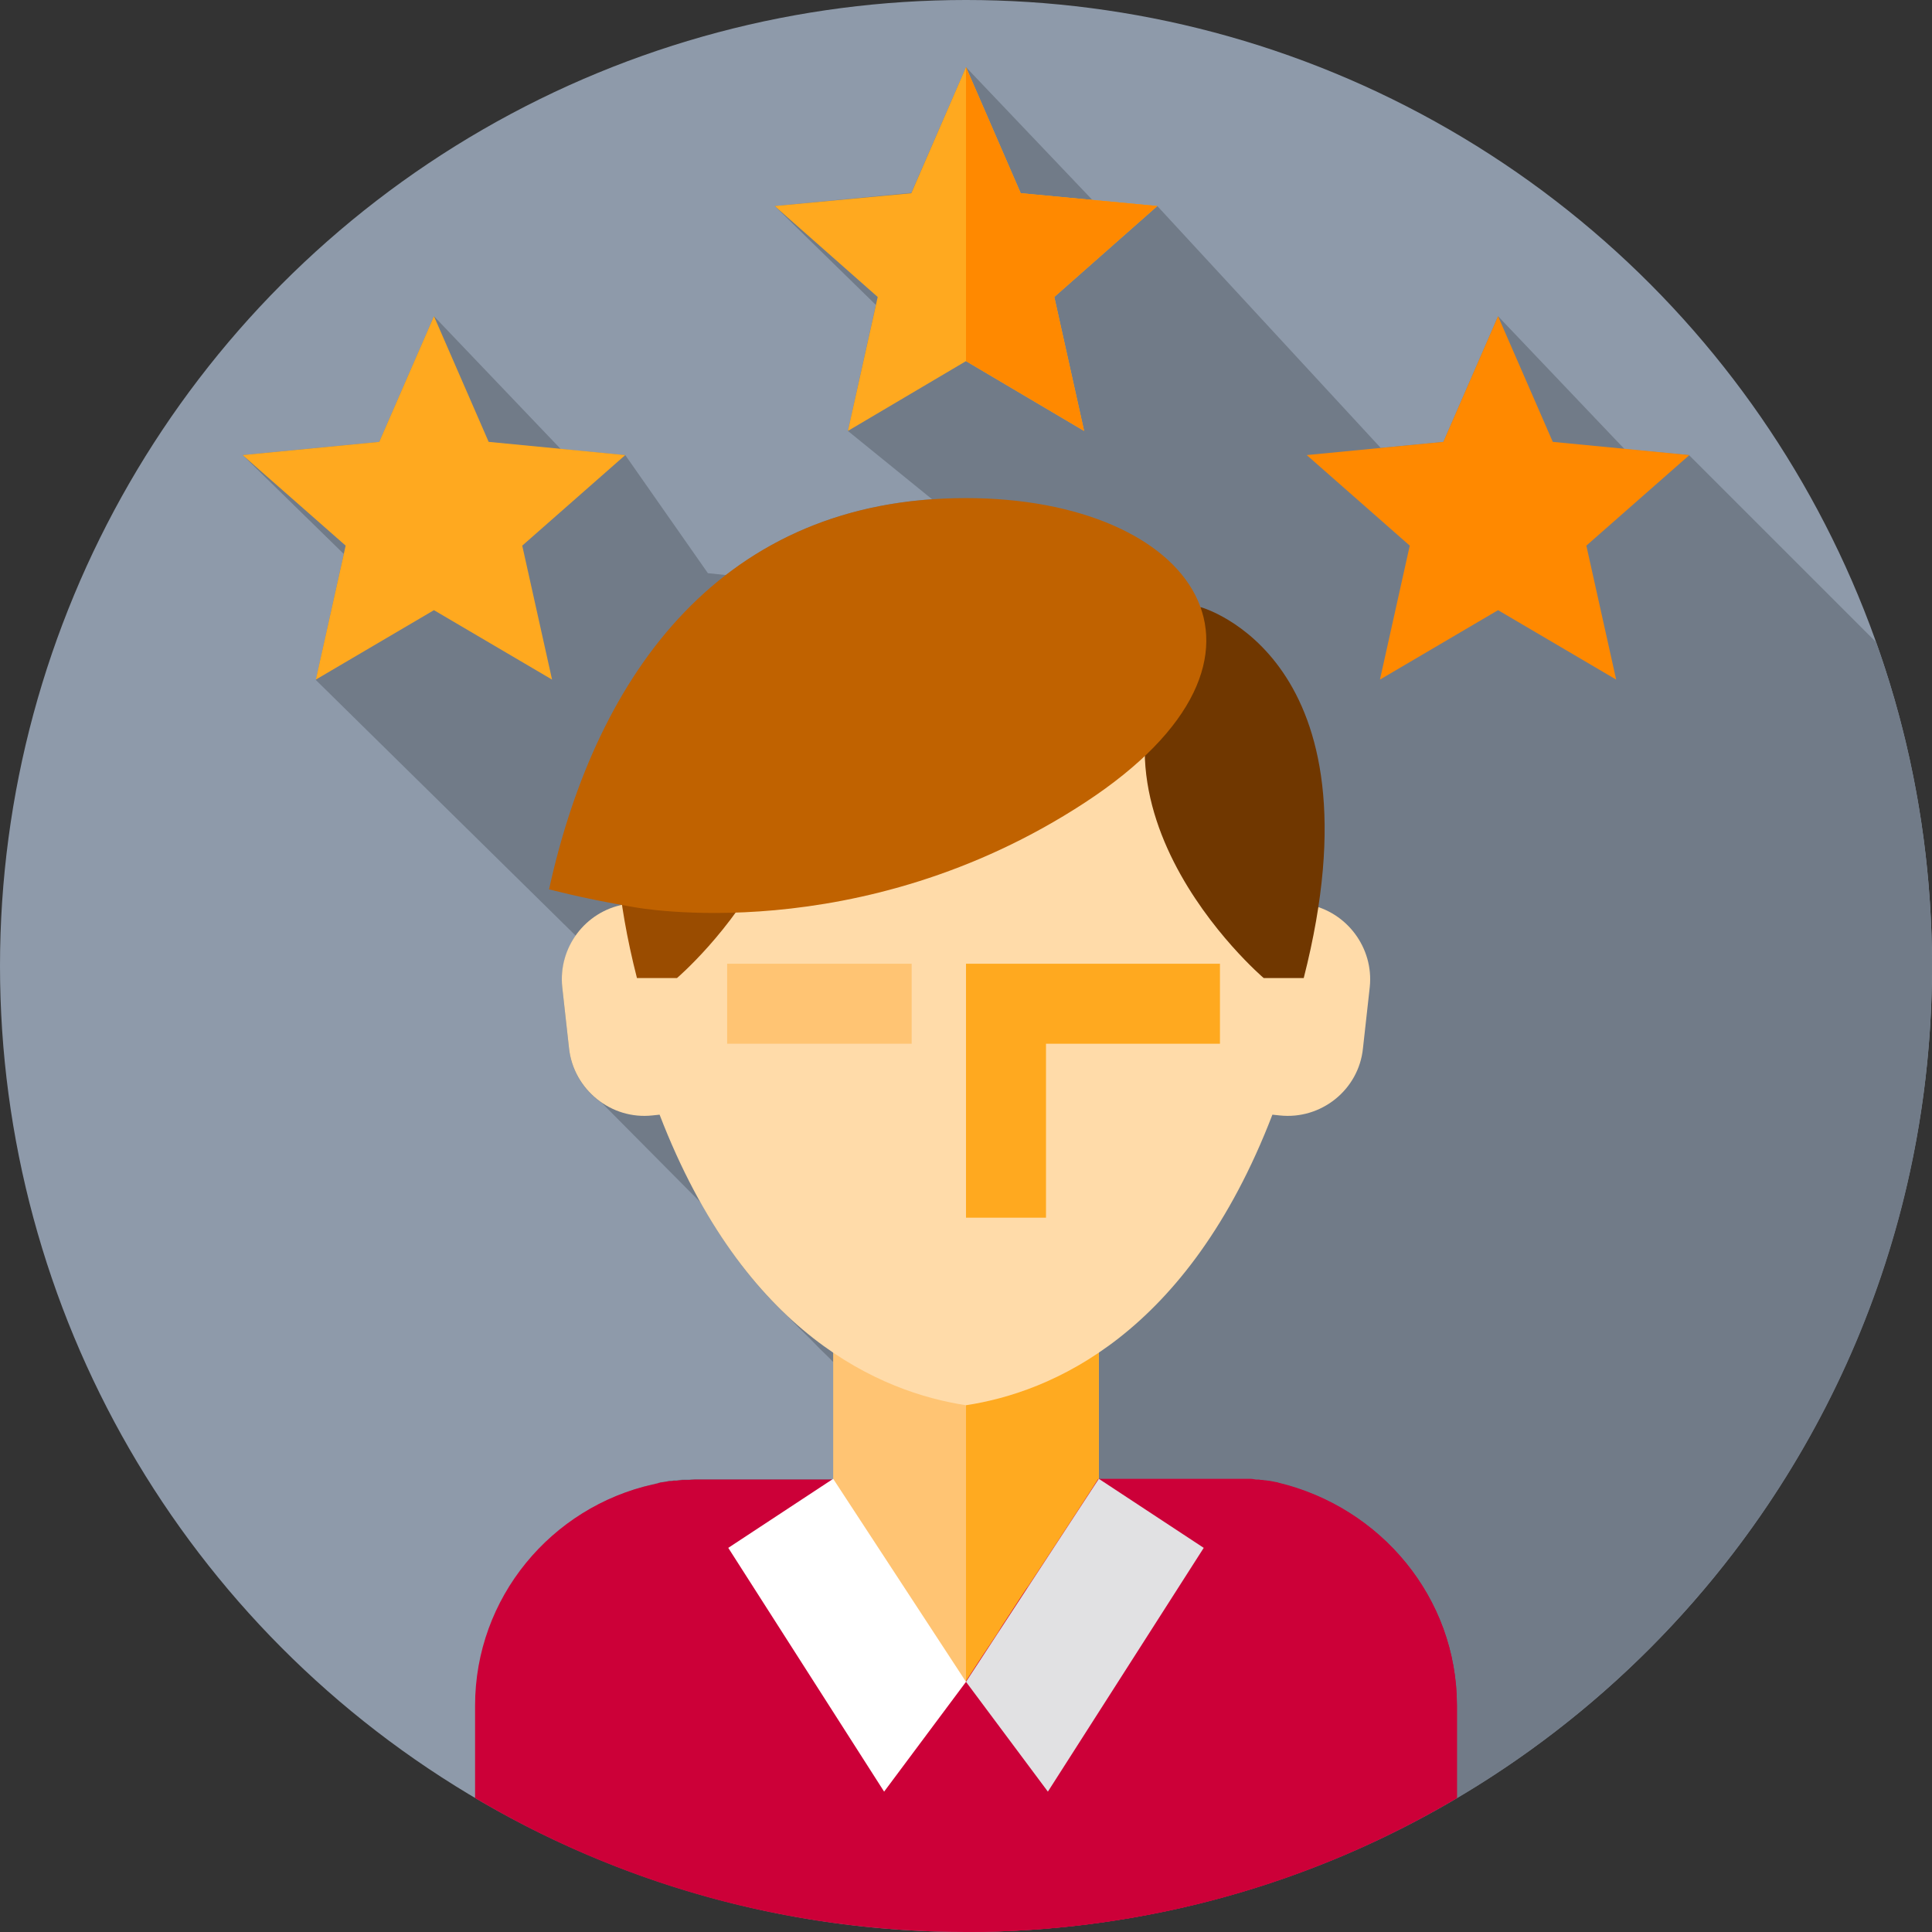 <?xml version="1.0" encoding="utf-8"?>
<!-- Generator: Adobe Illustrator 21.0.0, SVG Export Plug-In . SVG Version: 6.00 Build 0)  -->
<svg version="1.1" id="Layer_1" xmlns="http://www.w3.org/2000/svg" xmlns:xlink="http://www.w3.org/1999/xlink" x="0px" y="0px"
	 viewBox="0 0 512 512" style="enable-background:new 0 0 512 512;" xml:space="preserve">
<rect x="0" y="0" width="512" height="512" fill="#333333" stroke="none"/>
<style type="text/css">
	.st0{fill:#8E9AAA;}
	.st1{fill:#717B88;}
	.st2{fill:#FFC473;}
	.st3{fill:#FFAA20;}
	.st4{fill:#FFDBA9;}
	.st5{fill:#703700;}
	.st6{fill:#9A4C00;}
	.st7{fill:#FFA91F;}
	.st8{fill:#CC0038;}
	.st9{fill:#FFFFFF;}
	.st10{fill:#E1E1E3;}
	.st11{fill:#C06200;}
	.st12{fill:#FF8900;}
</style>
<circle class="st0" cx="256" cy="256" r="256"/>
<path class="st1" d="M512,256c0-30.1-5.2-59-14.8-85.8l-49.6-49.6l-17.1-1.6L397,83.8l-14.5,33.3l-16.6,1.6l-59.2-64.1L289.5,53
	L256,17.8l-14.5,33.3l-36.2,3.5l26.8,26.2l-7.4,33.4l22.3,18.1c-21.9,1.5-40,8.8-54.6,20.1l-4.8-0.5l-21.9-31.3l-17.1-1.6L115,83.8
	l-14.5,33.3l-36.2,3.5l26.8,26.2l-7.4,33.4l68.9,67.8c-2.7,3.8-4.1,8.6-3.6,13.7l1.8,16.2c0.7,6.1,4,11.2,8.7,14.4l26.1,26.3
	c7.3,13,15.3,23,23.5,30.6c1.8,1.9,3.6,3.7,5.4,5.4c1.8,1.9,3.6,3.7,5.4,5.4c0.3,0.3,0.6,0.7,1,1v31h-34.8c-0.6,0-1.1,0-1.7,0
	c-0.6,0-1.1,0-1.6,0.1c-0.3,0-0.6,0-0.9,0c0,0-0.1,0-0.1,0c-0.2,0-0.4,0-0.5,0h-0.1c-0.6,0-1.1,0.1-1.7,0.2c-0.1,0-0.2,0-0.3,0
	c-0.1,0-0.2,0-0.3,0c0,0-0.1,0-0.1,0c-0.2,0-0.4,0-0.6,0.1c-0.1,0-0.2,0-0.3,0c-0.1,0-0.2,0-0.2,0c-0.4,0-0.8,0.1-1.1,0.2
	c-0.2,0-0.4,0-0.6,0.1c-0.1,0-0.1,0-0.1,0c-0.2,0-0.4,0.1-0.7,0.1c-0.1,0-0.2,0-0.3,0.1c-0.3,0-0.6,0.1-0.8,0.2
	c-0.3,0.1-0.6,0.1-0.8,0.2c-26.9,6-47.1,30.1-47.1,58.6v24.5c0.3,0.2,0.5,0.3,0.8,0.5c1.4,0.8,2.8,1.6,4.2,2.4
	c37,20.8,79.7,32.6,125.1,32.6C397.4,512,512,397.4,512,256z"/>
<rect x="220.8" y="357" class="st2" width="70.4" height="88.9"/>
<rect x="256" y="357" class="st3" width="35.2" height="88.9"/>
<path class="st4" d="M346.7,239.7c-3.8-55.7-51.3-87.4-90.7-87.4s-86.9,31.6-90.7,87.4c-10.2,1.9-17.4,11.4-16.3,21.9l1.8,16.2
	c1.2,11,11.2,19,22.1,17.8l1.9-0.2c22.5,58.5,58.8,73.6,81.2,77c22.4-3.4,58.7-18.5,81.2-77l1.9,0.2c11,1.2,21-6.8,22.1-17.8
	l1.8-16.2C364.1,251.2,356.9,241.6,346.7,239.7z"/>
<path class="st5" d="M318.2,160.9c0,0,49,13.3,27.3,98.3h-10.6C334.9,259.2,276.9,209.8,318.2,160.9z"/>
<path class="st6" d="M196.1,160.9c0,0-49,13.3-27.3,98.3h10.6C179.4,259.2,237.4,209.8,196.1,160.9z"/>
<rect x="192.7" y="255.4" class="st2" width="48.9" height="21.2"/>
<polygon class="st7" points="256,255.4 256,322.7 277.2,322.7 277.2,276.6 323.3,276.6 323.3,255.4 "/>
<path class="st8" d="M386.1,452v24.5C348,499.1,303.5,512,256,512s-92-12.9-130.1-35.5V452c0-28.6,20.2-52.6,47.1-58.6
	c0.3,0,0.5-0.1,0.8-0.2c0.3,0,0.6-0.1,0.8-0.2c0.1,0,0.2,0,0.3-0.1c0.2,0,0.4-0.1,0.7-0.1c0,0,0.1,0,0.1,0c0.2,0,0.4-0.1,0.6-0.1
	c0.4-0.1,0.8-0.1,1.1-0.2c0.1,0,0.1,0,0.2,0c0.1,0,0.2,0,0.3,0c0.2,0,0.4-0.1,0.6-0.1c0,0,0.1,0,0.1,0c0.1,0,0.2,0,0.3,0
	c0.1,0,0.2,0,0.3,0c0.6-0.1,1.1-0.1,1.7-0.2h0.1c0.2,0,0.4,0,0.5,0c0,0,0.1,0,0.1,0c0.3,0,0.6,0,0.9,0c0.6,0,1.1-0.1,1.6-0.1
	c0.6,0,1.1,0,1.7,0h34.8l35.2,53.7c0,0,1.7-2.6,4.3-6.6c0.4-0.6,0.8-1.2,1.2-1.8c0.6-0.9,1.3-1.9,2-3c0.7-1,1.4-2.1,2.1-3.3
	c1.5-2.3,3.1-4.7,4.7-7.2c0.8-1.2,1.6-2.5,2.5-3.7c9.1-13.8,18.4-28.1,18.4-28.2h34.8c0.5,0,0.9,0,1.4,0h0.3c0.1,0,0.2,0,0.3,0h0
	c0,0,0.1,0,0.1,0c0,0,0.1,0,0.1,0c0.2,0,0.4,0,0.6,0s0.4,0,0.6,0c0.3,0,0.6,0,0.9,0c0,0,0,0,0,0c0,0,0,0,0.1,0h0.1
	c0.1,0,0.2,0,0.3,0c0.1,0,0.2,0,0.3,0h0.1c0.6,0,1.1,0.1,1.7,0.2c0.1,0,0.1,0,0.2,0c0,0,0.1,0,0.1,0c0.1,0,0.2,0,0.3,0
	c0,0,0.1,0,0.1,0c0.2,0,0.4,0.1,0.6,0.1c0,0,0.1,0,0.1,0c0,0,0.1,0,0.1,0c0,0,0.1,0,0.1,0c0,0,0,0,0.1,0h0c0.2,0,0.5,0.1,0.7,0.1
	c0.1,0,0.2,0,0.2,0c0.2,0,0.5,0.1,0.7,0.1l0.1,0c0.2,0,0.4,0.1,0.6,0.1c0.4,0.1,0.7,0.1,1,0.2c0.2,0,0.4,0.1,0.6,0.1
	c0.1,0,0.2,0,0.3,0.1C365.9,399.4,386.1,423.4,386.1,452z"/>
<path class="st8" d="M386.1,452v24.5C348,499.1,303.5,512,256,512v-66.3c0,0,1.7-2.6,4.3-6.6c0.4-0.6,0.8-1.2,1.2-1.8
	c0.6-0.9,1.3-1.9,2-3c0.7-1,1.4-2.1,2.1-3.3c1.5-2.3,3.1-4.7,4.7-7.2c0.8-1.2,1.6-2.5,2.5-3.7c9.1-13.8,18.4-28.1,18.4-28.2h34.9
	c0.5,0,1,0,1.4,0h0.2c0.1,0,0.2,0,0.3,0h0c0,0,0.1,0,0.1,0c0,0,0.1,0,0.1,0c0.2,0,0.4,0,0.6,0c0.2,0,0.4,0,0.6,0c0.3,0,0.6,0,0.9,0
	c0,0,0,0,0,0c0,0,0,0,0.1,0c0,0,0,0,0.1,0c0.1,0,0.2,0,0.3,0c0.1,0,0.2,0,0.3,0h0.1c0.6,0,1.1,0.1,1.7,0.2c0.1,0,0.1,0,0.2,0
	c0,0,0.1,0,0.1,0c0.1,0,0.2,0,0.3,0c0,0,0.1,0,0.1,0c0.2,0,0.4,0.1,0.6,0.1c0,0,0.1,0,0.1,0c0,0,0.1,0,0.1,0c0,0,0.1,0,0.1,0
	c0,0,0,0,0,0h0c0.2,0,0.5,0.1,0.7,0.1c0.1,0,0.2,0,0.2,0c0.2,0,0.5,0.1,0.7,0.1l0.1,0c0.2,0,0.4,0.1,0.6,0.1c0.4,0.1,0.7,0.1,1,0.2
	c0.2,0,0.4,0.1,0.6,0.1c0.1,0,0.2,0,0.3,0.1C365.9,399.4,386.1,423.4,386.1,452z"/>
<polygon class="st9" points="220.8,391.9 193,410.2 234.3,474.8 256,445.7 "/>
<polygon class="st10" points="291.2,391.9 319,410.2 277.7,474.8 256,445.7 "/>
<path class="st11" d="M168,240.4c0,0,59.7,11.4,119.5-27.7S316.2,132,256,132c-64.2,0-97.8,45.9-110.5,103.7
	C145.5,235.6,152.8,237.8,168,240.4z"/>
<polygon class="st7" points="115,83.8 129.5,117.1 165.7,120.6 138.4,144.6 146.3,180.1 115,161.7 83.7,180.1 91.6,144.6 
	64.3,120.6 100.5,117.1 "/>
<polygon class="st12" points="397,83.8 411.5,117.1 447.7,120.6 420.4,144.6 428.3,180.1 397,161.7 365.7,180.1 373.6,144.6 
	346.3,120.6 382.5,117.1 "/>
<polygon class="st7" points="256,17.8 270.5,51.2 306.7,54.6 279.4,78.7 287.3,114.2 256,95.7 224.7,114.2 232.6,78.7 205.3,54.6 
	241.5,51.2 "/>
<polygon class="st12" points="279.4,78.7 287.3,114.2 256,95.7 256,17.8 270.5,51.2 306.7,54.6 "/>
</svg>
